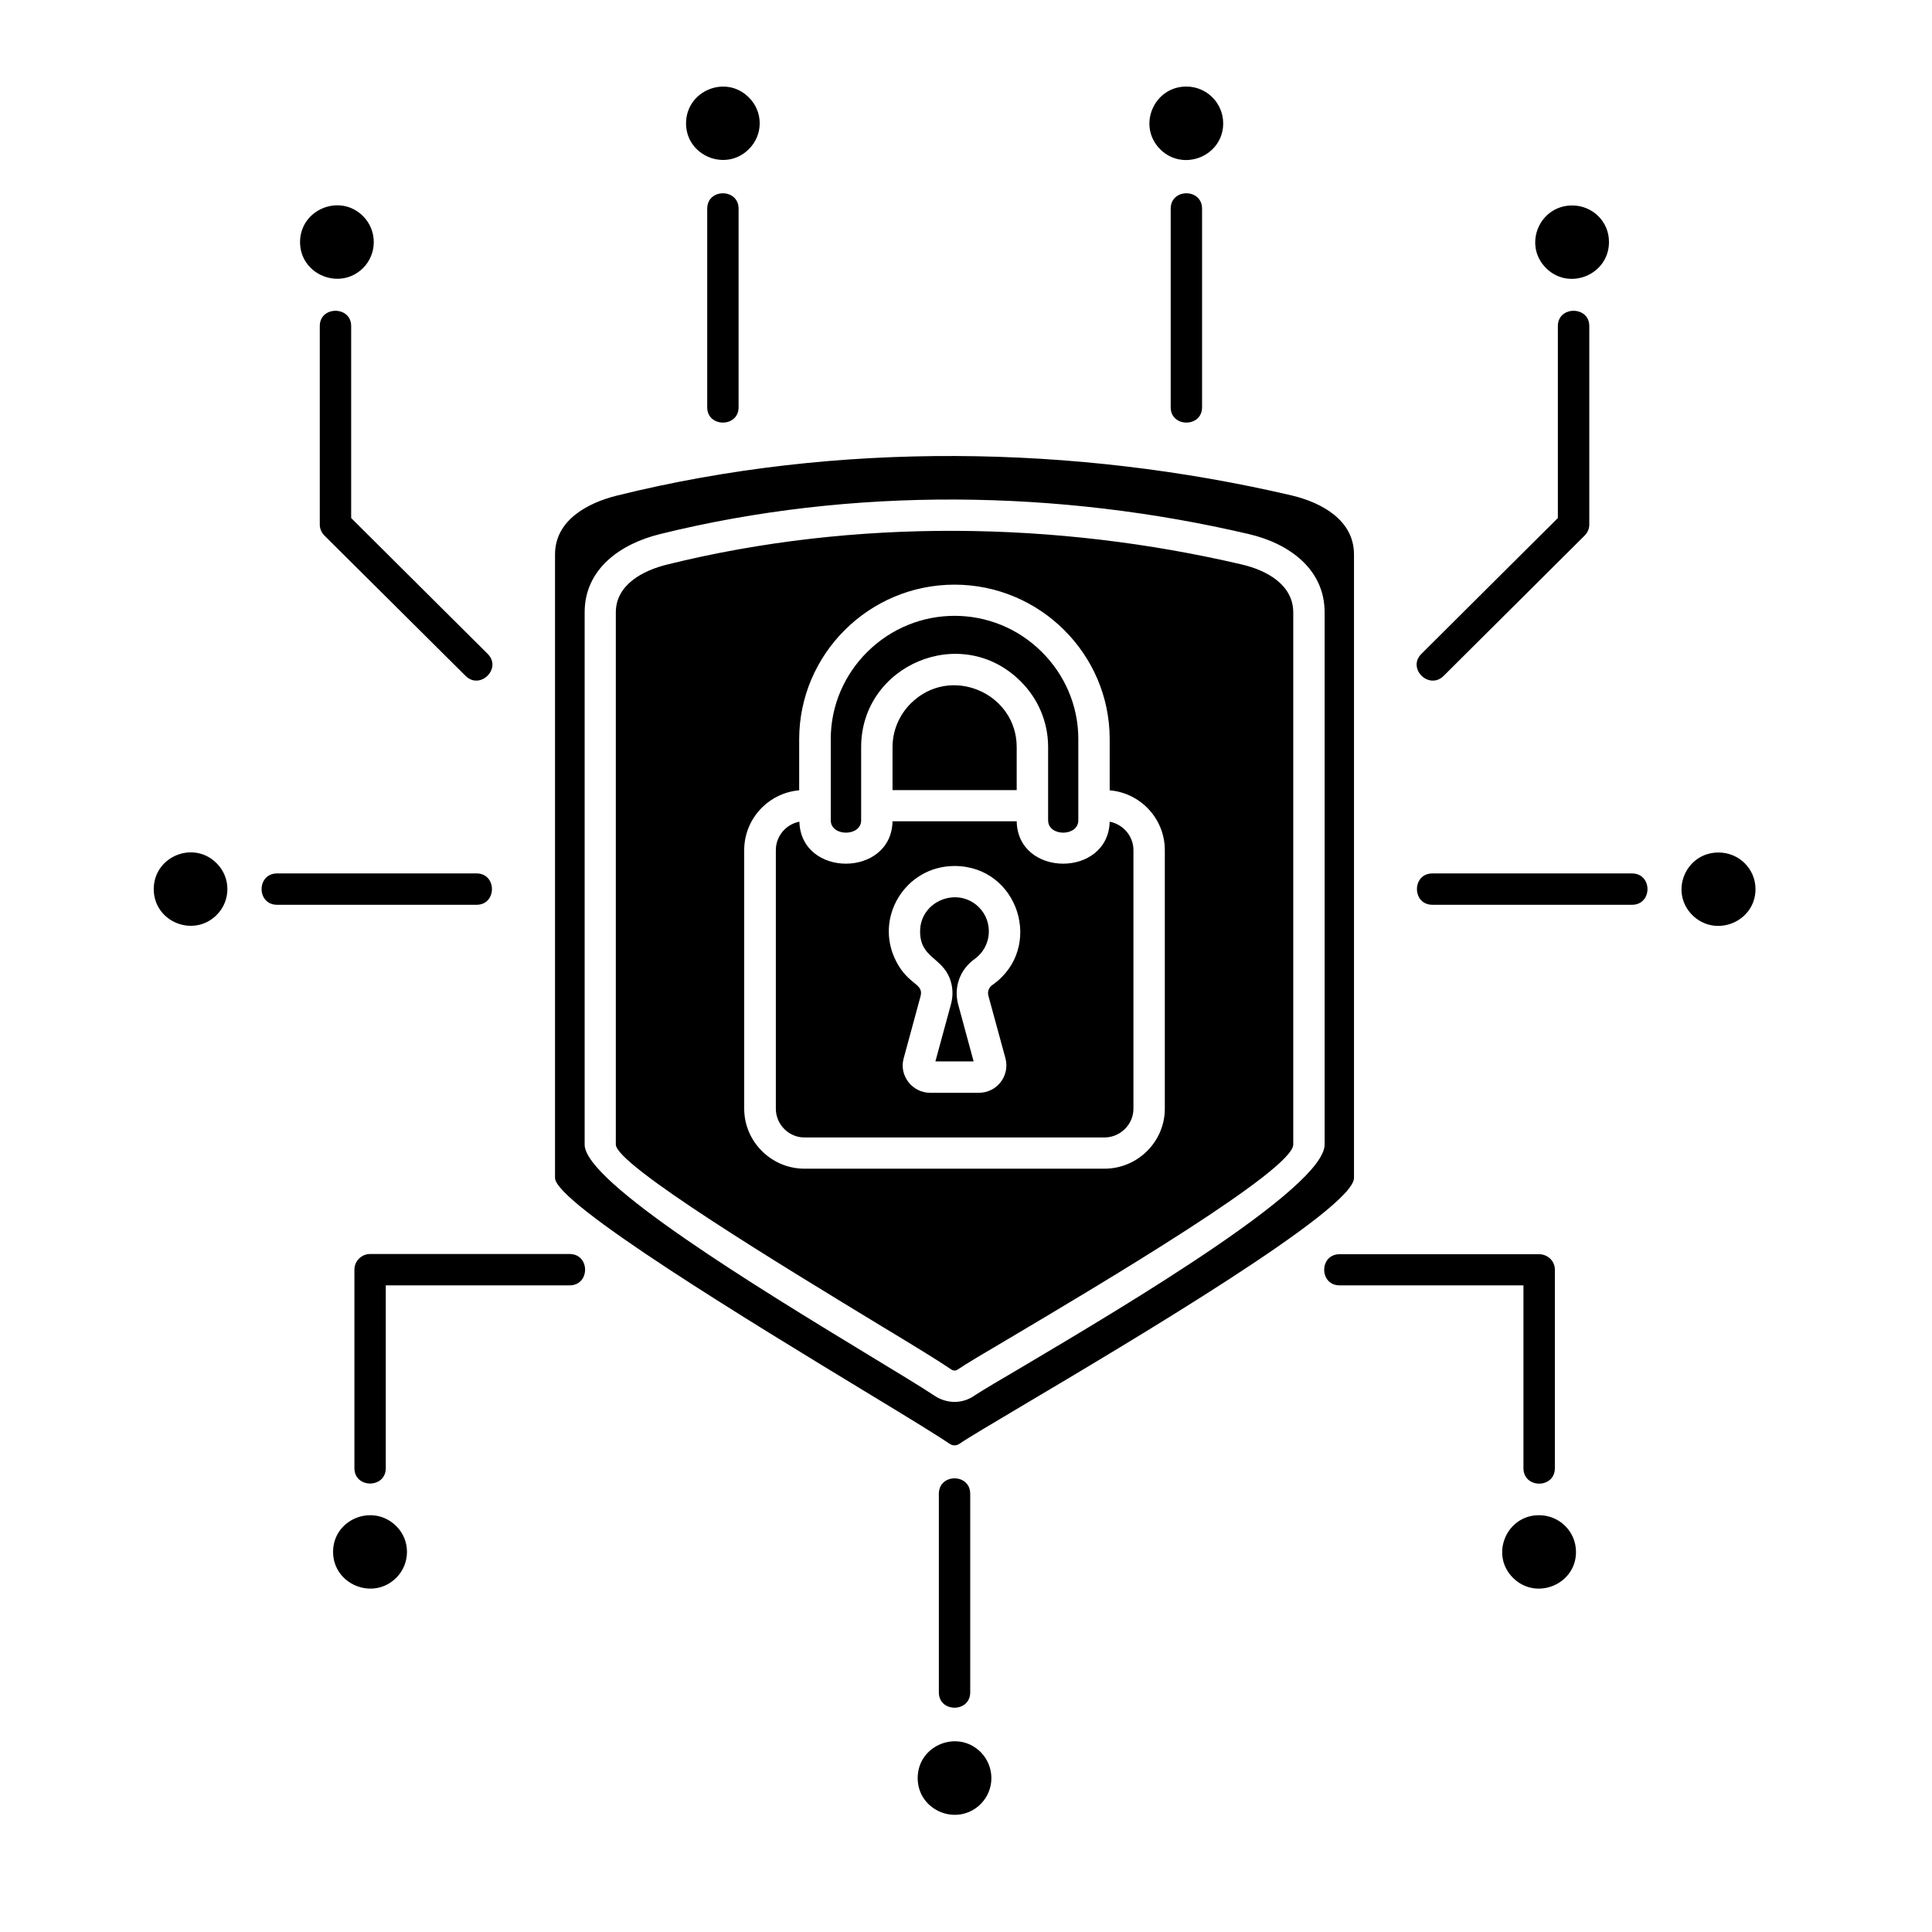<svg xmlns="http://www.w3.org/2000/svg" xmlns:xlink="http://www.w3.org/1999/xlink" width="50" zoomAndPan="magnify" viewBox="0 0 37.5 37.5" height="50" preserveAspectRatio="xMidYMid meet" version="1.0"><defs><clipPath id="f36f26c78b"><path d="M 2.984 1.426 L 34.07 1.426 L 34.07 35.473 L 2.984 35.473 Z M 2.984 1.426 " clip-rule="nonzero"/></clipPath></defs><g clip-path="url(#f36f26c78b)"><path fill="#000000" d="M 18.426 28.02 C 18.492 28.066 18.562 28.066 18.629 28.02 C 18.801 27.902 19.227 27.652 19.797 27.312 C 21.957 26.031 26.281 23.469 26.281 22.863 L 26.281 10.762 C 26.281 10.102 25.664 9.758 25.074 9.617 C 20.859 8.633 16.262 8.559 11.984 9.617 C 11.395 9.762 10.773 10.102 10.773 10.762 L 10.773 22.863 C 10.773 23.355 14.57 25.66 16.855 27.047 C 17.57 27.48 18.141 27.828 18.426 28.02 Z M 18.527 27.211 C 18.391 27.211 18.25 27.168 18.125 27.082 C 17.91 26.938 17.422 26.641 16.809 26.27 C 14.758 25.023 11.348 22.949 11.348 22.219 L 11.348 11.887 C 11.348 11.039 12.047 10.555 12.809 10.367 C 16.551 9.441 20.559 9.504 24.242 10.367 C 25.012 10.547 25.711 11.039 25.711 11.887 L 25.711 22.215 C 25.711 23.051 21.836 25.348 19.902 26.496 C 19.414 26.781 19.055 26.996 18.93 27.078 C 18.805 27.168 18.668 27.211 18.527 27.211 Z M 18.465 26.582 C 18.508 26.609 18.551 26.609 18.59 26.582 C 18.738 26.48 19.098 26.266 19.59 25.977 C 21.426 24.887 25.102 22.707 25.102 22.215 L 25.102 11.887 C 25.102 11.352 24.59 11.07 24.105 10.957 C 20.516 10.117 16.598 10.055 12.953 10.957 C 12.473 11.074 11.953 11.352 11.953 11.887 L 11.953 22.215 C 11.953 22.613 15.184 24.57 17.125 25.75 C 17.734 26.117 18.219 26.414 18.465 26.582 Z M 20.223 12.656 C 19.285 11.719 17.773 11.719 16.832 12.656 C 16.395 13.09 16.125 13.688 16.125 14.344 L 16.125 15.922 C 16.125 16.242 16.715 16.242 16.715 15.922 L 16.715 14.5 C 16.715 12.91 18.66 12.078 19.809 13.223 C 20.141 13.551 20.344 14.004 20.344 14.5 L 20.344 15.922 C 20.344 16.242 20.93 16.242 20.93 15.922 L 20.93 14.344 C 20.93 13.688 20.66 13.09 20.223 12.656 Z M 19.734 15.336 L 19.734 14.5 C 19.734 13.449 18.441 12.891 17.676 13.656 C 17.461 13.871 17.324 14.172 17.324 14.5 L 17.324 15.336 Z M 21.539 15.949 C 21.508 17.039 19.754 17.035 19.734 15.941 L 17.324 15.941 C 17.301 17.035 15.547 17.039 15.516 15.949 C 15.254 16 15.059 16.23 15.059 16.5 L 15.059 21.52 C 15.059 21.824 15.309 22.078 15.613 22.078 L 21.438 22.078 C 21.746 22.078 22 21.824 22 21.52 L 22 16.5 C 22 16.23 21.801 16 21.539 15.949 Z M 18.527 11.348 C 20.184 11.348 21.539 12.695 21.539 14.344 L 21.539 15.34 C 22.141 15.391 22.609 15.895 22.609 16.5 L 22.609 21.52 C 22.609 22.16 22.082 22.684 21.438 22.684 L 15.613 22.684 C 14.973 22.684 14.445 22.16 14.445 21.52 L 14.445 16.5 C 14.445 15.895 14.914 15.391 15.512 15.34 L 15.512 14.344 C 15.516 12.695 16.867 11.348 18.527 11.348 Z M 19 17.609 C 18.582 17.195 17.859 17.492 17.859 18.078 C 17.859 18.598 18.285 18.574 18.441 19.008 C 18.496 19.16 18.504 19.328 18.457 19.496 L 18.156 20.602 L 18.898 20.602 L 18.598 19.496 C 18.508 19.16 18.633 18.82 18.914 18.617 C 19.25 18.379 19.289 17.898 19 17.609 Z M 18.527 16.809 C 19.77 16.809 20.273 18.398 19.27 19.113 C 19.191 19.164 19.16 19.25 19.188 19.34 L 19.516 20.543 C 19.605 20.879 19.352 21.211 19 21.211 L 18.055 21.211 C 17.707 21.211 17.449 20.879 17.539 20.547 L 17.867 19.34 C 17.938 19.086 17.633 19.125 17.395 18.66 C 16.957 17.816 17.574 16.809 18.527 16.809 Z M 4.203 16.754 C 3.754 16.305 2.984 16.625 2.984 17.258 C 2.984 17.891 3.754 18.207 4.203 17.762 C 4.484 17.484 4.484 17.031 4.203 16.754 Z M 7.047 4.195 C 6.598 3.746 5.824 4.066 5.824 4.699 C 5.824 5.332 6.598 5.648 7.047 5.203 C 7.324 4.926 7.324 4.473 7.047 4.195 Z M 14.535 1.891 C 14.086 1.441 13.316 1.762 13.316 2.395 C 13.316 3.023 14.086 3.344 14.535 2.895 C 14.816 2.617 14.816 2.168 14.535 1.891 Z M 23.027 1.68 C 22.391 1.68 22.07 2.449 22.52 2.898 C 22.969 3.344 23.742 3.027 23.742 2.395 C 23.742 2 23.422 1.68 23.027 1.68 Z M 30.516 3.988 C 29.879 3.988 29.559 4.754 30.008 5.203 C 30.457 5.652 31.23 5.332 31.23 4.699 C 31.234 4.305 30.914 3.988 30.516 3.988 Z M 33.355 16.547 C 32.719 16.547 32.398 17.312 32.848 17.762 C 33.301 18.211 34.074 17.891 34.074 17.258 C 34.074 16.863 33.754 16.547 33.355 16.547 Z M 29.871 29.41 C 29.238 29.41 28.918 30.18 29.367 30.625 C 29.816 31.074 30.59 30.754 30.59 30.125 C 30.59 29.727 30.27 29.41 29.871 29.41 Z M 19.035 34.008 C 18.582 33.559 17.812 33.879 17.812 34.512 C 17.812 35.145 18.582 35.465 19.035 35.016 C 19.312 34.738 19.312 34.289 19.035 34.008 Z M 7.691 29.621 C 7.238 29.172 6.465 29.488 6.465 30.121 C 6.465 30.754 7.242 31.074 7.691 30.625 C 7.969 30.348 7.969 29.895 7.691 29.621 Z M 27.805 17.562 C 27.402 17.562 27.402 16.953 27.805 16.953 L 31.676 16.953 C 32.078 16.953 32.078 17.562 31.676 17.562 Z M 28.023 13.117 C 27.738 13.402 27.305 12.973 27.59 12.691 L 30.238 10.055 L 30.238 6.328 C 30.238 5.934 30.848 5.934 30.848 6.328 L 30.848 10.184 C 30.848 10.262 30.816 10.336 30.758 10.395 Z M 23.332 7.906 C 23.332 8.301 22.723 8.301 22.723 7.906 L 22.723 4.051 C 22.723 3.652 23.332 3.652 23.332 4.051 Z M 14.336 7.906 C 14.336 8.301 13.727 8.301 13.727 7.906 L 13.727 4.051 C 13.727 3.652 14.336 3.652 14.336 4.051 Z M 9.465 12.691 C 9.75 12.973 9.316 13.402 9.035 13.117 L 6.297 10.395 C 6.238 10.336 6.207 10.258 6.207 10.184 L 6.207 6.328 C 6.207 5.934 6.816 5.934 6.816 6.328 L 6.816 10.055 Z M 9.25 16.953 C 9.648 16.953 9.648 17.562 9.25 17.562 L 5.379 17.562 C 4.977 17.562 4.977 16.953 5.379 16.953 Z M 11.055 24.34 C 11.457 24.34 11.457 24.949 11.055 24.949 L 7.488 24.949 L 7.488 28.496 C 7.488 28.895 6.879 28.895 6.879 28.496 L 6.879 24.645 C 6.879 24.477 7.016 24.34 7.184 24.34 Z M 18.223 28.996 C 18.223 28.594 18.832 28.594 18.832 28.996 L 18.832 32.848 C 18.832 33.246 18.223 33.246 18.223 32.848 Z M 26.004 24.949 C 25.602 24.949 25.602 24.344 26.004 24.344 L 29.871 24.344 C 30.043 24.344 30.18 24.477 30.18 24.645 L 30.18 28.496 C 30.18 28.898 29.57 28.898 29.57 28.496 L 29.57 24.949 Z M 26.004 24.949 " fill-opacity="1" fill-rule="nonzero"/></g></svg>
